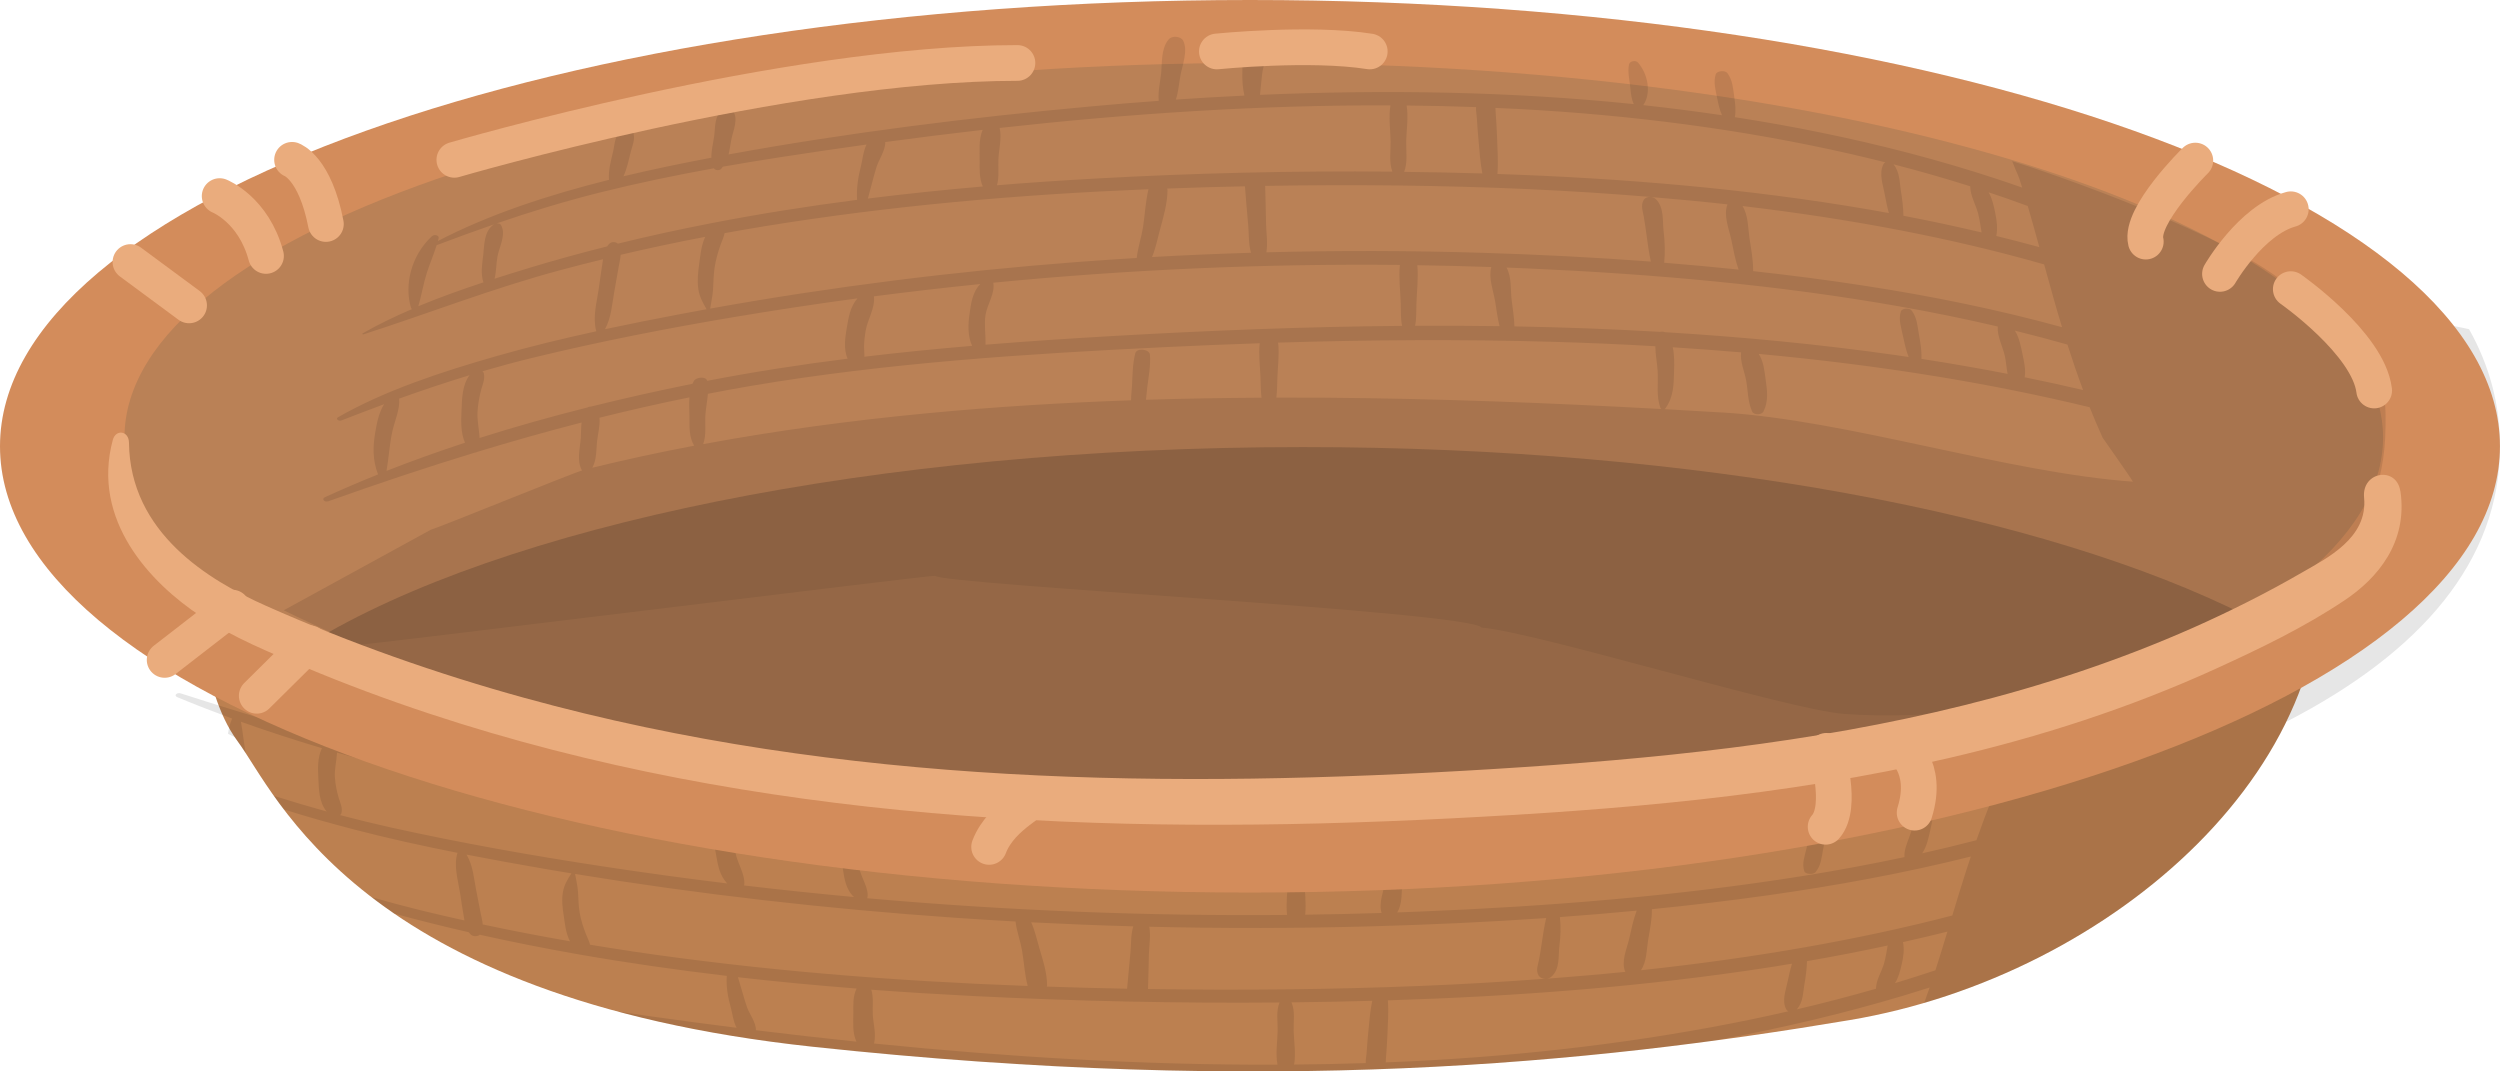<svg width="350" height="150" viewBox="0 0 350 150" fill="none" xmlns="http://www.w3.org/2000/svg">
<g clip-path="url(#clip0_119_875)">
<path d="M27.737 82.042C27.737 82.042 27.781 96.393 33.238 103.733C38.696 111.074 50.053 139.702 113.771 146.543C177.49 153.384 222.283 148.977 259.001 142.805C295.718 136.632 330.229 106.441 324.36 73.05C318.483 39.659 27.744 82.042 27.744 82.042H27.737Z" fill="#BC8050"/>
<path opacity="0.1" d="M328.162 44.961C318.277 45.63 286.399 58.248 263.061 56.903C212.376 53.986 161.168 52.648 109.858 54.92C86.601 55.952 63.373 57.257 40.197 58.837C27.141 59.731 14.093 60.706 1.066 61.77C0.522 61.81 -0.147 62.124 0.125 62.535C4.979 69.65 9.246 76.91 12.916 84.29C26.582 90.994 41.947 96.312 58.195 100.236C59.453 100.543 60.725 100.833 61.998 101.123C61.975 101.147 61.953 101.163 61.946 101.187C61.196 102.468 61.703 104.048 61.814 105.385C61.865 106.046 61.836 106.747 61.924 107.432C56.834 106.239 51.803 104.942 46.831 103.564C46.743 103.508 46.625 103.476 46.493 103.467C39.351 101.485 32.304 99.334 25.317 97.078C24.75 96.892 24.294 97.384 24.817 97.602C27.325 98.649 29.892 99.64 32.503 100.599C32.194 101.324 32.01 102.025 31.922 102.734C32.231 102.887 32.532 103.04 32.849 103.194C32.974 103.379 33.099 103.564 33.231 103.741C33.591 104.233 33.989 104.813 34.415 105.482C34.128 104.007 34.003 102.517 33.724 101.042C37.423 102.364 41.212 103.596 45.073 104.749C44.411 106.094 44.507 107.77 44.573 109.019C44.646 110.405 44.632 112.307 45.735 113.612C43.227 112.919 40.77 112.178 38.328 111.412C38.762 112.025 39.226 112.661 39.726 113.314C42.999 114.353 46.353 115.288 49.692 116.158C54.392 117.383 59.195 118.438 64.05 119.397C63.483 121.202 64.123 123.2 64.403 124.997C64.579 126.093 64.726 127.189 64.925 128.285C64.962 128.478 64.984 128.672 65.02 128.865C62.932 128.398 60.85 127.922 58.791 127.415C56.496 126.851 54.245 126.238 52.016 125.602C53.024 126.375 54.083 127.141 55.201 127.906C58.636 128.841 62.108 129.711 65.616 130.509C65.704 130.63 65.808 130.742 65.933 130.855C66.271 131.153 66.867 131.121 67.168 130.863C71.618 131.854 76.127 132.749 80.68 133.554C87.623 134.779 94.662 135.786 101.753 136.624C101.642 138.163 101.907 139.63 102.341 141.169C102.532 141.862 102.643 142.99 103.128 143.892C98.891 143.361 94.669 142.797 90.47 142.2C89.102 142.007 87.748 141.789 86.388 141.588C94.243 143.699 103.297 145.423 113.778 146.551C166.575 152.224 206.374 150.161 239.355 145.778C239.899 145.681 240.443 145.593 240.988 145.496C249.689 143.884 258.199 141.862 266.378 139.42C267.643 139.042 268.901 138.647 270.151 138.252C269.909 138.969 269.644 139.686 269.386 140.411C291.393 133.949 311.208 119.244 320.086 101.05C338.974 91.317 350 78.521 350 62.487C350 56.588 348.5 51.125 345.668 46.089C340.74 44.937 334.914 44.51 328.162 44.961ZM252.602 121.968C252.749 122.403 253.845 122.491 254.176 122.097C254.977 121.13 255.007 120.058 255.22 118.986C255.441 117.874 255.647 116.843 255.588 115.747C259.773 115.159 263.929 114.506 268.048 113.773C267.864 114.563 267.834 115.393 267.643 116.134C267.327 117.375 266.533 118.72 266.621 119.994C261.965 120.985 257.235 121.863 252.469 122.628C234.846 125.457 216.656 126.907 198.504 127.632C197.54 127.672 196.577 127.705 195.613 127.737C196.378 126.472 196.179 124.844 196.349 123.507C196.496 122.362 196.738 121.17 196.753 120.01C203.777 119.897 210.794 119.663 217.789 119.293C218.032 119.349 218.311 119.341 218.525 119.252C229.697 118.64 240.819 117.673 251.822 116.247C252.462 116.166 253.102 116.078 253.742 115.989C253.345 116.899 253.139 117.818 252.911 118.785C252.66 119.849 252.241 120.896 252.602 121.96V121.968ZM227.542 136.06C223.894 136.431 220.231 136.737 216.554 137.019C216.774 136.987 216.995 136.906 217.164 136.761C218.422 135.706 218.15 133.812 218.304 132.547C218.481 131.153 218.547 129.775 218.385 128.39C221.982 128.132 225.564 127.834 229.138 127.487C228.646 128.776 228.403 130.09 228.094 131.403C227.763 132.829 226.917 134.618 227.542 136.052V136.06ZM145.472 132.588C145.141 131.476 144.884 130.259 144.362 129.123C149.12 129.365 153.894 129.558 158.66 129.687C158.3 130.863 158.373 132.144 158.27 133.264C158.109 134.981 157.939 136.697 157.792 138.421C154.041 138.349 150.297 138.252 146.554 138.123C146.576 138.067 146.59 138.01 146.59 137.946C146.59 136.165 145.987 134.336 145.465 132.596L145.472 132.588ZM121.421 125.755C121.744 124.441 120.523 122.838 120.31 121.541C120.097 120.227 120.347 118.922 120.31 117.617C126.393 118.068 132.498 118.43 138.61 118.753C152.511 119.478 166.516 119.986 180.52 120.09C180.292 121.049 180.358 122.04 180.322 122.999C180.263 124.675 180.013 126.407 180.189 128.091C160.529 128.269 140.868 127.479 121.413 125.755H121.421ZM160.852 133.498C160.882 132.33 161.132 130.984 160.896 129.743C171.341 129.993 181.807 129.977 192.252 129.679C200.328 129.453 208.411 129.083 216.465 128.527C216.193 129.703 216.009 130.887 215.84 132.08C215.73 132.853 215.605 133.619 215.458 134.384C215.31 135.158 214.965 135.875 215.428 136.608C215.605 136.882 215.98 137.027 216.355 137.019C210.596 137.454 204.822 137.793 199.033 138.026C186.294 138.542 173.496 138.663 160.72 138.462C160.779 136.802 160.808 135.142 160.845 133.49L160.852 133.498ZM193.421 127.817C189.854 127.93 186.294 128.011 182.727 128.059C182.896 126.391 182.653 124.667 182.594 122.999C182.557 122.048 182.631 121.049 182.403 120.098C186.478 120.122 190.545 120.098 194.613 120.05C194.311 121.122 194.179 122.226 193.98 123.289C193.715 124.723 192.987 126.391 193.421 127.817ZM169.384 110.655C185.625 110.55 201.843 109.978 218.025 109.172C217.951 109.204 217.892 109.245 217.87 109.301C217.238 110.888 217.569 112.5 217.466 114.12C217.399 115.207 217.135 116.319 217.127 117.415C212.192 117.673 207.256 117.866 202.314 117.995C189.074 118.342 175.82 118.253 162.588 117.891C162.595 117.858 162.61 117.826 162.617 117.786C162.794 116.319 162.566 114.804 162.507 113.338C162.47 112.444 162.478 111.557 162.36 110.671C164.706 110.671 167.045 110.671 169.392 110.655H169.384ZM112.006 108.632C121.744 109.47 131.541 110.01 141.353 110.324C141.353 110.961 141.456 111.606 141.486 112.226C141.567 113.636 141.559 115.095 141.956 116.489C142.177 117.262 144.016 117.028 144.075 116.311C144.2 114.885 143.884 113.411 143.685 111.984C143.611 111.469 143.589 110.921 143.501 110.389C149.062 110.55 154.637 110.631 160.205 110.663C160.08 111.549 160.095 112.444 160.05 113.338C159.992 114.804 159.764 116.319 159.94 117.786C159.94 117.794 159.94 117.802 159.947 117.818C155.395 117.681 150.849 117.512 146.311 117.31C126.224 116.432 106.092 115.248 86.505 112.234C84.379 111.904 82.276 111.549 80.18 111.187C80.106 110.276 79.893 109.349 79.827 108.463C79.731 107.198 80.003 105.812 79.503 104.571C90.168 106.368 101.054 107.698 111.999 108.64L112.006 108.632ZM102.981 119.438C102.849 118.737 102.76 118.028 102.753 117.318C102.753 116.891 102.819 116.456 102.797 116.037C107.96 116.593 113.153 117.069 118.368 117.463C117.691 118.825 117.787 120.364 118.015 121.75C118.206 122.91 118.398 124.538 119.567 125.586C114.426 125.11 109.292 124.57 104.18 123.966C104.393 122.475 103.26 120.92 102.981 119.438ZM78.208 104.346C77.407 105.546 77.546 106.948 77.524 108.221C77.51 109.003 77.451 109.865 77.524 110.703C73.133 109.889 68.801 108.995 64.513 108.028C64.623 106.997 64.278 105.885 64.167 104.91C64.035 103.79 64.123 102.533 63.483 101.461C68.33 102.533 73.244 103.5 78.208 104.354V104.346ZM54.811 115.868C52.355 115.32 49.957 114.732 47.589 114.112C47.691 114.047 47.772 113.966 47.794 113.87C47.993 113.112 47.669 112.5 47.434 111.751C47.133 110.776 46.956 109.785 46.882 108.794C46.809 107.698 47.133 106.505 47.184 105.361C52.296 106.836 57.518 108.165 62.806 109.374C62.954 109.462 63.145 109.503 63.336 109.495C68.176 110.59 73.06 111.581 77.966 112.476C78.025 112.597 78.083 112.718 78.157 112.83C78.459 113.33 79.9 113.499 80.091 112.855C86.799 114.031 93.574 114.982 100.392 115.763C99.752 117.012 100.068 118.729 100.282 119.857C100.51 121.097 100.745 122.572 101.811 123.684C95.986 122.975 90.183 122.177 84.416 121.299C74.421 119.776 64.513 118.019 54.819 115.868H54.811ZM78.922 128.188C79.076 129.163 79.179 130.605 79.797 131.782C75.686 131.065 71.618 130.283 67.58 129.421C67.543 128.881 67.382 128.325 67.286 127.817C67.08 126.722 66.859 125.626 66.646 124.53C66.337 122.943 66.227 121.178 65.315 119.647C68.933 120.348 72.582 121.009 76.23 121.637C77.488 121.855 78.738 122.064 79.996 122.274C79.444 123.136 78.981 123.893 78.812 124.885C78.62 125.98 78.745 127.108 78.922 128.196V128.188ZM88.425 133.176C86.476 132.886 84.534 132.58 82.6 132.257C82.504 131.774 82.232 131.29 82.048 130.823C81.651 129.808 81.327 128.792 81.15 127.753C80.989 126.794 80.981 125.843 80.922 124.876C80.871 124.022 80.643 123.192 80.518 122.354C97.979 125.215 115.772 127.245 133.726 128.486C136.543 128.68 139.36 128.857 142.177 129.01C142.324 130.356 142.854 131.725 143.082 133.031C143.369 134.691 143.442 136.383 143.876 138.034C143.795 138.034 143.714 138.035 143.626 138.026C125.047 137.342 106.541 135.867 88.425 133.184V133.176ZM119.471 141.749C119.471 143.046 119.302 144.561 119.905 145.834C115.198 145.343 110.505 144.803 105.827 144.231C105.879 143.191 104.879 141.878 104.584 141.016C104.106 139.614 103.753 138.204 103.312 136.81C108.821 137.438 114.367 137.962 119.927 138.397C119.391 139.461 119.464 140.661 119.471 141.749ZM178.873 144.303C178.836 145.858 178.556 147.502 178.85 149.057C159.977 149.122 141.052 147.978 122.362 146.092C122.7 144.755 122.252 143.336 122.186 141.991C122.134 140.895 122.333 139.67 121.98 138.558C126.738 138.913 131.505 139.203 136.271 139.445C150.503 140.162 164.839 140.476 179.137 140.347C178.615 141.588 178.902 143.079 178.873 144.303ZM191.553 144.585C191.465 145.512 191.384 146.431 191.332 147.357C191.303 147.841 191.171 148.348 191.207 148.832C187.868 148.944 184.521 149.009 181.175 149.041C181.447 147.494 181.153 145.85 181.109 144.303C181.072 143.07 181.351 141.58 180.807 140.331C184.58 140.291 188.346 140.218 192.112 140.113C191.803 141.596 191.7 143.087 191.553 144.585ZM250.108 141.354C250.167 141.451 250.27 141.531 250.388 141.58C248.703 141.967 247.012 142.337 245.305 142.692C229.822 145.899 213.663 147.8 197.393 148.59C196.26 148.646 195.135 148.695 194.002 148.735C194.017 148.525 194.024 148.308 194.039 148.05C194.113 147.051 194.194 146.052 194.23 145.045C194.297 143.377 194.429 141.709 194.297 140.049C212.324 139.493 230.359 138.131 247.88 135.4C248.88 135.247 249.88 135.085 250.881 134.916C250.63 135.738 250.447 136.568 250.277 137.39C250.027 138.631 249.395 140.146 250.101 141.346L250.108 141.354ZM263.76 134.924C263.414 136.06 262.664 137.197 262.642 138.357C262.642 138.381 262.642 138.397 262.642 138.421C259.001 139.469 255.294 140.436 251.542 141.314C252.462 140.307 252.41 138.969 252.609 137.849C252.8 136.761 252.955 135.658 252.977 134.562C256.779 133.901 260.545 133.176 264.274 132.37C264.113 133.224 264.01 134.078 263.752 134.924H263.76ZM270.953 135.843C269.916 136.189 268.879 136.528 267.827 136.858C266.989 137.124 266.143 137.382 265.297 137.64C265.826 136.802 266.04 135.851 266.238 135.005C266.481 133.949 266.628 132.934 266.415 131.895C268.504 131.427 270.578 130.944 272.637 130.428C272.093 132.233 271.541 134.038 270.96 135.835L270.953 135.843ZM274.594 124.006C274.16 125.392 273.741 126.786 273.321 128.172C266.599 129.921 259.699 131.387 252.69 132.62C245.129 133.949 237.465 135.005 229.727 135.835C230.58 134.578 230.514 132.918 230.734 131.629C230.977 130.178 231.286 128.736 231.264 127.286C236.67 126.746 242.047 126.109 247.379 125.36C257.096 123.99 266.68 122.226 275.918 119.913C275.462 121.275 275.02 122.636 274.601 124.006H274.594ZM276.697 117.633C274.197 118.285 271.659 118.89 269.107 119.462C269.761 118.479 269.982 117.351 270.21 116.343C270.416 115.417 270.71 114.329 270.512 113.338C273.343 112.814 276.161 112.258 278.956 111.662C278.146 113.644 277.396 115.634 276.697 117.633ZM281.787 105.401C281.125 106.723 280.508 108.06 279.919 109.398C272.667 110.993 265.275 112.339 257.794 113.451C249.306 114.716 240.723 115.683 232.08 116.4C232.809 115.385 232.897 114.16 233.073 113.08C233.301 111.662 233.537 110.22 232.779 108.85C232.507 108.358 231.374 108.334 231.124 108.85C230.47 110.187 230.551 111.59 230.256 112.967C229.999 114.184 229.374 115.385 229.536 116.609C226.248 116.867 222.953 117.085 219.657 117.278C219.915 116.239 219.878 115.143 219.849 114.12C219.797 112.436 219.812 110.768 218.591 109.237C218.554 109.196 218.503 109.164 218.444 109.148C221.217 109.011 223.99 108.866 226.763 108.713C245.07 107.706 267.886 100.808 286.156 99.616C286.289 99.608 281.831 105.329 281.795 105.401H281.787Z" fill="black"/>
<path d="M174.996 124.957C271.644 124.957 349.993 96.984 349.993 62.478C349.993 27.973 271.644 0 174.996 0C78.349 0 0 27.973 0 62.478C0 96.984 78.349 124.957 174.996 124.957Z" fill="#D38C5B"/>
<path d="M175.526 113.709C262.843 113.709 333.627 90.227 333.627 61.262C333.627 32.296 262.843 8.815 175.526 8.815C88.209 8.815 17.425 32.296 17.425 61.262C17.425 90.227 88.209 113.709 175.526 113.709Z" fill="#BA8156"/>
<path opacity="0.1" d="M333.929 61.238C334.422 50.384 332.09 50.513 320.689 40.288C312.466 32.915 286.693 24.076 281.706 22.561C282.641 25.019 282.339 23.778 283.111 26.268C281.898 25.841 280.684 25.422 279.456 25.019C271.534 22.416 263.289 20.265 254.86 18.549C250.895 17.735 246.894 17.026 242.878 16.405C243.055 15.414 242.922 14.471 242.782 13.456C242.628 12.36 242.569 11.264 241.856 10.257C241.517 9.782 240.363 9.911 240.201 10.402C239.848 11.49 240.171 12.578 240.392 13.674C240.568 14.536 240.73 15.342 241.083 16.131C237.428 15.591 233.75 15.124 230.058 14.721C231.235 12.981 230.69 10.354 229.344 8.783C228.969 8.34 228.138 8.589 228.057 9.016C227.844 10.169 228.145 11.224 228.256 12.376C228.337 13.142 228.395 13.867 228.734 14.576C211.464 12.795 193.885 12.53 176.401 13.279C176.504 12.288 176.585 11.305 176.703 10.314C176.842 9.121 177.607 7.582 176.923 6.462C176.644 6.003 175.673 5.648 175.085 6.132C173.805 7.179 173.974 8.759 173.93 10.072C173.893 11.224 173.974 12.296 174.217 13.384C171.01 13.537 167.81 13.722 164.618 13.94C164.986 12.836 165.059 11.643 165.258 10.58C165.53 9.113 166.347 7.107 165.648 5.697C165.346 5.092 164.111 4.923 163.61 5.519C162.507 6.825 162.713 8.855 162.551 10.338C162.419 11.53 162.095 12.868 162.228 14.117C159.087 14.342 155.961 14.6 152.835 14.89C135.771 16.445 118.699 18.573 102.069 21.61C102.047 21.61 102.025 21.619 101.995 21.627C102.165 20.95 102.245 20.257 102.378 19.572C102.628 18.283 103.481 16.574 102.525 15.39C102.275 15.084 101.569 15.003 101.216 15.277C99.958 16.236 100.157 17.864 99.98 19.088C99.84 20.071 99.568 21.079 99.597 22.078C95.508 22.851 91.374 23.705 87.285 24.68C87.792 23.568 88.028 22.368 88.315 21.224C88.572 20.192 89.146 19.105 88.388 18.138C88.16 17.848 87.572 17.831 87.248 18.041C86.012 18.831 86.086 20.176 85.829 21.256C85.534 22.489 85.174 23.794 85.247 25.043C85.247 25.091 85.255 25.132 85.269 25.172C76.708 27.315 68.426 30.031 61.306 33.745C61.343 33.608 61.38 33.479 61.409 33.342C61.497 32.947 60.821 32.746 60.468 33.076C57.562 35.76 56.569 39.893 57.547 43.116C57.57 43.181 57.621 43.237 57.687 43.269C55.26 44.309 52.936 45.429 50.759 46.678C50.641 46.742 50.788 46.847 50.906 46.806C60.107 43.841 68.882 40.393 78.385 37.838C80.386 37.298 82.401 36.783 84.424 36.291C84.394 36.501 84.365 36.71 84.335 36.912C84.144 38.08 83.997 39.248 83.828 40.417C83.548 42.334 82.938 44.462 83.482 46.379C78.782 47.403 74.126 48.531 69.573 49.836C61.762 52.068 53.818 54.687 47.309 58.425C46.949 58.635 47.412 59.014 47.802 58.861C49.788 58.087 51.781 57.33 53.774 56.588C53.017 57.805 52.752 59.272 52.546 60.472C52.185 62.535 52.156 64.42 52.928 66.419C50.398 67.434 47.912 68.498 45.485 69.609C44.977 69.843 45.419 70.367 45.97 70.174C52.737 67.764 59.556 65.476 66.477 63.365C66.602 63.365 66.712 63.325 66.8 63.268C71.618 61.802 76.487 60.424 81.423 59.151C81.334 59.876 81.364 60.625 81.312 61.326C81.209 62.752 80.717 64.436 81.445 65.806C81.46 65.83 81.481 65.855 81.496 65.871C80.268 66.177 61.534 73.832 60.313 74.162L39.718 85.443C40.866 86.039 48.809 89.705 50.016 90.277C50.141 90.463 130.791 80.431 130.924 80.608C131.836 81.833 205.955 85.644 207.418 87.86C215.31 88.529 250.263 99.35 258.17 99.946C280.618 101.63 332.458 93.5 333.929 61.27V61.238ZM65.109 61.979C61.365 63.204 57.702 64.517 54.113 65.927C54.429 64.098 54.525 62.253 54.922 60.424C55.238 58.957 56.018 57.306 55.878 55.807C59.122 54.647 62.395 53.543 65.741 52.527C64.675 53.921 64.682 55.944 64.616 57.426C64.557 58.756 64.462 60.545 65.101 61.979H65.109ZM291.629 54.606C288.922 53.97 286.193 53.373 283.45 52.817C283.641 51.762 283.361 50.61 283.155 49.619C282.935 48.547 282.721 47.338 282.089 46.291C284.56 46.903 287.017 47.548 289.444 48.241C290.121 50.368 290.842 52.487 291.629 54.598V54.606ZM287.407 41.448C287.819 42.907 288.245 44.357 288.687 45.807C279.735 43.342 270.453 41.456 261.045 40.006C255.882 39.208 250.675 38.531 245.438 37.959C245.46 36.412 245.158 34.881 244.923 33.326C244.717 31.948 244.776 30.184 243.952 28.846C251.447 29.732 258.876 30.852 266.194 32.271C272.983 33.584 279.669 35.155 286.178 37.017C286.583 38.499 286.995 39.982 287.414 41.456L287.407 41.448ZM280.853 27.75C281.868 28.105 282.876 28.467 283.884 28.838C284.45 30.756 284.98 32.681 285.509 34.599C283.516 34.051 281.508 33.536 279.485 33.036C279.691 31.932 279.551 30.852 279.316 29.724C279.125 28.822 278.919 27.807 278.404 26.92C279.22 27.194 280.044 27.468 280.853 27.75ZM275.837 26.09C275.837 26.09 275.837 26.139 275.837 26.163C275.859 27.396 276.587 28.612 276.918 29.821C277.168 30.724 277.264 31.634 277.426 32.544C273.814 31.69 270.166 30.909 266.481 30.208C266.459 29.04 266.312 27.863 266.121 26.703C265.929 25.502 265.981 24.084 265.091 23.004C268.732 23.939 272.314 24.97 275.844 26.082L275.837 26.09ZM212.633 15.261C228.395 16.099 244.047 18.122 259.045 21.546C260.692 21.925 262.333 22.32 263.966 22.73C263.848 22.787 263.745 22.867 263.693 22.972C263.009 24.253 263.62 25.865 263.863 27.194C264.024 28.073 264.201 28.959 264.444 29.829C263.48 29.652 262.509 29.483 261.538 29.313C244.57 26.405 227.101 24.946 209.64 24.358C209.772 22.585 209.64 20.805 209.581 19.032C209.544 17.968 209.47 16.897 209.397 15.833C209.382 15.567 209.375 15.325 209.36 15.108C210.456 15.156 211.552 15.205 212.641 15.261H212.633ZM232.897 32.351C232.742 31.006 233.007 28.983 231.794 27.863C231.632 27.71 231.419 27.629 231.205 27.589C234.765 27.887 238.31 28.218 241.848 28.612C241.245 30.143 242.062 32.045 242.385 33.568C242.679 34.97 242.922 36.372 243.4 37.742C239.936 37.379 236.464 37.065 232.985 36.783C233.14 35.308 233.073 33.842 232.904 32.351H232.897ZM196.863 19.822C196.908 18.178 197.194 16.421 196.93 14.77C200.173 14.802 203.41 14.874 206.646 14.995C206.609 15.511 206.734 16.051 206.764 16.566C206.823 17.549 206.889 18.532 206.984 19.523C207.124 21.111 207.227 22.706 207.529 24.285C203.88 24.173 200.232 24.1 196.577 24.06C197.106 22.738 196.834 21.135 196.871 19.83L196.863 19.822ZM214.237 26.493C219.841 26.743 225.431 27.106 231.014 27.565C230.646 27.565 230.286 27.71 230.117 28C229.661 28.782 229.999 29.555 230.139 30.377C230.278 31.199 230.403 32.013 230.506 32.835C230.668 34.108 230.852 35.365 231.117 36.622C223.313 36.033 215.48 35.639 207.661 35.397C197.548 35.083 187.412 35.059 177.291 35.324C177.519 34.003 177.269 32.569 177.247 31.328C177.21 29.563 177.181 27.791 177.122 26.026C189.501 25.808 201.894 25.937 214.237 26.485V26.493ZM198.43 37.129C201.887 37.178 205.337 37.266 208.786 37.387C208.36 38.91 209.066 40.683 209.323 42.214C209.515 43.342 209.647 44.526 209.934 45.662C205.991 45.606 202.049 45.59 198.107 45.614C198.327 44.599 198.261 43.543 198.298 42.528C198.357 40.747 198.592 38.91 198.423 37.129H198.43ZM137.977 44.075C138.183 42.689 139.36 40.989 139.051 39.579C157.895 37.742 176.938 36.896 195.981 37.089C195.804 38.878 196.047 40.723 196.106 42.52C196.135 43.543 196.076 44.607 196.297 45.622C182.727 45.735 169.164 46.275 155.696 47.048C149.768 47.387 143.854 47.781 137.97 48.257C138.014 46.863 137.764 45.469 137.97 44.075H137.977ZM136.087 48.418C131.041 48.845 126.01 49.345 121.009 49.941C121.031 49.49 120.965 49.03 120.965 48.571C120.972 47.814 121.06 47.064 121.185 46.315C121.457 44.728 122.553 43.076 122.347 41.489C127.297 40.844 132.262 40.272 137.249 39.764C136.116 40.884 135.933 42.617 135.749 43.849C135.528 45.324 135.44 46.968 136.094 48.418H136.087ZM99.428 43.205C99.553 42.31 99.774 41.424 99.826 40.514C99.884 39.49 99.892 38.475 100.046 37.452C100.215 36.348 100.524 35.26 100.914 34.172C101.091 33.673 101.348 33.157 101.444 32.641C103.319 32.303 105.202 31.972 107.085 31.666C124.635 28.806 142.552 27.235 160.551 26.501C160.631 26.501 160.712 26.501 160.786 26.493C160.367 28.25 160.293 30.055 160.021 31.827C159.8 33.221 159.293 34.68 159.146 36.114C156.417 36.283 153.688 36.461 150.959 36.67C133.571 37.992 116.331 40.159 99.421 43.205H99.428ZM163.404 26.397C167.031 26.26 170.657 26.155 174.29 26.082C174.43 27.911 174.592 29.749 174.754 31.578C174.857 32.77 174.783 34.14 175.136 35.389C170.517 35.526 165.898 35.727 161.286 35.985C161.794 34.776 162.036 33.479 162.36 32.295C162.86 30.433 163.449 28.483 163.449 26.59C163.449 26.526 163.434 26.461 163.412 26.397H163.404ZM139.779 22.279C139.838 20.845 140.279 19.33 139.949 17.912C158.05 15.906 176.379 14.681 194.664 14.753C194.385 16.405 194.657 18.162 194.686 19.814C194.716 21.111 194.429 22.706 194.936 24.028C181.086 23.899 167.207 24.229 153.416 24.995C148.797 25.252 144.178 25.559 139.573 25.937C139.912 24.753 139.72 23.456 139.772 22.279H139.779ZM122.737 23.311C123.024 22.4 123.988 20.99 123.936 19.886C128.46 19.274 133.012 18.702 137.573 18.178C136.992 19.54 137.161 21.151 137.154 22.537C137.154 23.697 137.08 24.979 137.595 26.107C132.211 26.574 126.841 27.13 121.502 27.799C121.928 26.308 122.266 24.801 122.73 23.311H122.737ZM67.654 35.703C67.514 36.871 67.257 38.314 67.683 39.531C64.579 40.554 61.505 41.65 58.563 42.874C59.026 41.319 59.261 39.748 59.754 38.201C60.173 36.896 60.725 35.631 61.13 34.325C63.785 33.318 66.462 32.343 69.162 31.408C67.72 32.335 67.808 34.422 67.654 35.703ZM74.053 37.524C72.449 38.008 70.838 38.507 69.235 39.023C69.493 38.008 69.463 36.904 69.64 35.937C69.882 34.591 70.934 32.754 70.11 31.465C70.007 31.304 69.75 31.255 69.514 31.279C74.185 29.676 78.944 28.218 83.879 26.977C89.146 25.655 94.515 24.543 99.943 23.56C100.105 23.858 100.716 23.923 100.966 23.633C101.054 23.536 101.127 23.431 101.201 23.335C103.812 22.875 106.431 22.44 109.056 22.037C113.124 21.409 117.213 20.805 121.318 20.233C120.847 21.191 120.744 22.392 120.56 23.133C120.141 24.769 119.883 26.34 119.994 27.976C113.124 28.862 106.313 29.942 99.583 31.247C95.177 32.101 90.808 33.052 86.498 34.116C86.204 33.842 85.63 33.801 85.306 34.124C85.189 34.245 85.093 34.365 85.005 34.495C81.312 35.421 77.657 36.428 74.06 37.516L74.053 37.524ZM97.773 40.514C97.935 41.561 98.391 42.375 98.921 43.293C97.7 43.511 96.486 43.736 95.273 43.97C91.735 44.639 88.204 45.34 84.696 46.089C85.586 44.462 85.689 42.576 85.99 40.892C86.196 39.724 86.41 38.556 86.608 37.387C86.704 36.839 86.858 36.251 86.895 35.671C90.801 34.752 94.75 33.914 98.73 33.157C98.134 34.414 98.038 35.953 97.884 36.984C97.715 38.145 97.597 39.353 97.773 40.514ZM82.923 65.484C83.548 64.34 83.46 63.002 83.585 61.81C83.695 60.77 84.034 59.586 83.924 58.482C88.072 57.45 92.272 56.492 96.523 55.63C96.45 56.532 96.508 57.443 96.523 58.272C96.545 59.634 96.413 61.125 97.185 62.398C92.382 63.308 87.623 64.332 82.923 65.484ZM97.133 53.349C97.067 53.47 97.008 53.599 96.95 53.728C92.206 54.687 87.469 55.742 82.783 56.911C82.6 56.911 82.416 56.943 82.269 57.04C77.149 58.329 72.089 59.747 67.139 61.318C67.087 60.102 66.778 58.836 66.852 57.66C66.918 56.605 67.095 55.549 67.382 54.501C67.609 53.704 67.918 53.051 67.727 52.237C67.705 52.141 67.632 52.052 67.529 51.979C69.823 51.311 72.148 50.682 74.523 50.102C83.916 47.814 93.507 45.936 103.194 44.317C108.784 43.382 114.404 42.528 120.045 41.77C119.008 42.955 118.787 44.526 118.559 45.848C118.353 47.048 118.045 48.877 118.67 50.215C112.065 51.045 105.504 52.06 99.009 53.317C98.825 52.632 97.428 52.809 97.141 53.341L97.133 53.349ZM160.433 55.96C160.521 55.388 160.543 54.808 160.609 54.26C160.801 52.745 161.11 51.166 160.992 49.651C160.933 48.893 159.153 48.636 158.94 49.465C158.557 50.948 158.557 52.503 158.484 54.01C158.447 54.671 158.344 55.364 158.351 56.041C148.841 56.371 139.353 56.951 129.923 57.845C119.317 58.853 108.777 60.263 98.443 62.18C98.928 60.859 98.663 59.384 98.759 58.039C98.825 57.088 99.031 56.105 99.105 55.13C101.135 54.735 103.172 54.356 105.232 54.01C124.201 50.795 143.7 49.53 163.154 48.595C167.553 48.386 171.959 48.2 176.364 48.055C176.364 48.063 176.364 48.072 176.357 48.088C176.188 49.651 176.409 51.262 176.467 52.825C176.504 53.784 176.497 54.735 176.614 55.678C171.223 55.71 165.824 55.799 160.433 55.968V55.96ZM185.5 55.678C183.227 55.662 180.961 55.654 178.689 55.662C178.806 54.719 178.799 53.776 178.836 52.817C178.895 51.254 179.115 49.635 178.946 48.08C178.946 48.039 178.931 48.007 178.917 47.967C191.737 47.572 204.579 47.483 217.399 47.854C222.188 47.991 226.976 48.192 231.749 48.474C231.749 49.643 232.014 50.835 232.073 51.987C232.169 53.72 231.852 55.436 232.463 57.128C232.485 57.185 232.544 57.233 232.61 57.265C216.936 56.403 201.225 55.799 185.5 55.678ZM232.389 46.46C225.615 46.065 218.819 45.815 212.015 45.694C212.001 44.454 211.765 43.189 211.626 41.964C211.456 40.546 211.655 38.805 210.912 37.46C211.846 37.492 212.78 37.532 213.714 37.572C231.293 38.346 248.909 39.885 265.981 42.907C270.6 43.72 275.175 44.655 279.684 45.711C279.595 47.072 280.368 48.499 280.677 49.828C280.861 50.618 280.89 51.504 281.066 52.342C277.073 51.569 273.049 50.867 268.997 50.239C269.055 49.071 268.857 47.967 268.643 46.79C268.438 45.654 268.408 44.51 267.636 43.479C267.32 43.052 266.26 43.148 266.113 43.616C265.76 44.752 266.172 45.864 266.407 47C266.628 48.031 266.827 49.006 267.209 49.981C266.591 49.892 265.974 49.796 265.348 49.707C254.691 48.192 243.922 47.161 233.096 46.508C232.89 46.42 232.617 46.404 232.382 46.468L232.389 46.46ZM241.061 57.749C238.377 57.587 235.692 57.434 233.007 57.281C233.066 57.265 233.118 57.233 233.147 57.185C234.331 55.557 234.316 53.776 234.368 51.987C234.397 50.9 234.434 49.731 234.184 48.619C237.384 48.821 240.568 49.063 243.753 49.328C243.599 50.634 244.202 51.915 244.452 53.212C244.732 54.679 244.658 56.169 245.291 57.596C245.533 58.144 246.637 58.119 246.894 57.596C247.622 56.137 247.401 54.598 247.181 53.083C247.012 51.931 246.923 50.626 246.217 49.546C254.588 50.32 262.906 51.351 271.122 52.697C278.367 53.881 285.531 55.315 292.555 57.015C293.122 58.442 293.725 59.86 294.365 61.27C294.402 61.342 298.719 67.442 298.594 67.434C280.897 66.161 258.795 58.812 241.061 57.741V57.749Z" fill="black"/>
<path d="M63.608 22.376C63.608 22.376 109.785 8.815 142.442 8.815" stroke="#EAAC7D" stroke-width="5" stroke-linecap="round" stroke-linejoin="round"/>
<path d="M320.711 40.481C320.711 40.481 331.575 48.072 332.384 54.671" stroke="#EAAC7D" stroke-width="5" stroke-linecap="round" stroke-linejoin="round"/>
<path opacity="0.5" d="M182.418 62.591C122.362 62.591 70.125 73.703 43.367 90.06C71.633 104.313 120.266 113.717 175.526 113.717C235.582 113.717 287.819 102.605 314.577 86.248C286.311 71.995 237.678 62.591 182.418 62.591Z" fill="#704E37"/>
<path d="M336.054 68.796C335.532 65.218 330.612 65.992 330.972 69.666C331.531 75.346 325.676 78.183 322.388 80.092C317.394 82.985 312.282 85.547 307.104 87.852C296.66 92.485 285.921 96.014 275.065 98.713C253.403 104.112 231.33 106.288 209.309 107.649C163.986 110.453 118.008 110.002 73.486 97.722C61.233 94.346 49.111 90.084 37.276 84.83C29.186 81.237 18.197 74.597 18.057 61.979C18.035 60.295 16.204 60.053 15.792 61.592C12.761 72.824 21.036 81.607 28.082 86.248C32.724 89.302 37.769 91.349 42.727 93.42C48.434 95.805 54.201 97.956 60.019 99.882C83.026 107.504 106.673 111.734 130.379 113.821C154.549 115.949 178.814 115.804 203.012 114.579C226.343 113.402 249.733 111.485 272.726 106.151C285.487 103.193 298.116 99.148 310.326 93.573C316.372 90.809 322.55 87.852 328.243 84.041C332.877 80.947 337.099 75.935 336.062 68.779L336.054 68.796Z" fill="#EAAC7D"/>
<path d="M170.362 7.204C170.362 7.204 183.447 5.882 191.766 7.204" stroke="#EAAC7D" stroke-width="5" stroke-linecap="round" stroke-linejoin="round"/>
<path d="M40.888 22.376C40.888 22.376 44.102 23.496 45.625 31.36" stroke="#EAAC7D" stroke-width="5" stroke-linecap="round" stroke-linejoin="round"/>
<path d="M30.752 27.452C30.752 27.452 35.519 29.346 37.24 35.832" stroke="#EAAC7D" stroke-width="5" stroke-linecap="round" stroke-linejoin="round"/>
<path d="M18.263 36.686L26.472 42.754" stroke="#EAAC7D" stroke-width="5" stroke-linecap="round" stroke-linejoin="round"/>
<path d="M310.797 38.346C310.797 38.346 315.121 30.836 320.711 29.297" stroke="#EAAC7D" stroke-width="5" stroke-linecap="round" stroke-linejoin="round"/>
<path d="M307.347 22.481C307.347 22.481 299.499 30.184 300.411 33.826" stroke="#EAAC7D" stroke-width="5" stroke-linecap="round" stroke-linejoin="round"/>
<path d="M23.051 92.388L32.503 85.064" stroke="#EAAC7D" stroke-width="5" stroke-linecap="round" stroke-linejoin="round"/>
<path d="M43.367 90.06L35.945 97.408" stroke="#EAAC7D" stroke-width="5" stroke-linecap="round" stroke-linejoin="round"/>
<path d="M255.691 105.119C255.691 105.119 258.103 112.927 255.588 115.747" stroke="#EAAC7D" stroke-width="5" stroke-linecap="round" stroke-linejoin="round"/>
<path d="M266.025 104.579C266.025 104.579 270.107 107.222 268.048 113.773" stroke="#EAAC7D" stroke-width="5" stroke-linecap="round" stroke-linejoin="round"/>
<path d="M143.685 111.984C146.098 111.976 140.25 113.878 138.477 118.567" stroke="#EAAC7D" stroke-width="5" stroke-linecap="round" stroke-linejoin="round"/>
</g>
<defs>
<clipPath id="clip0_119_875">
<rect width="350" height="150" fill="white"/>
</clipPath>
</defs>
</svg>
